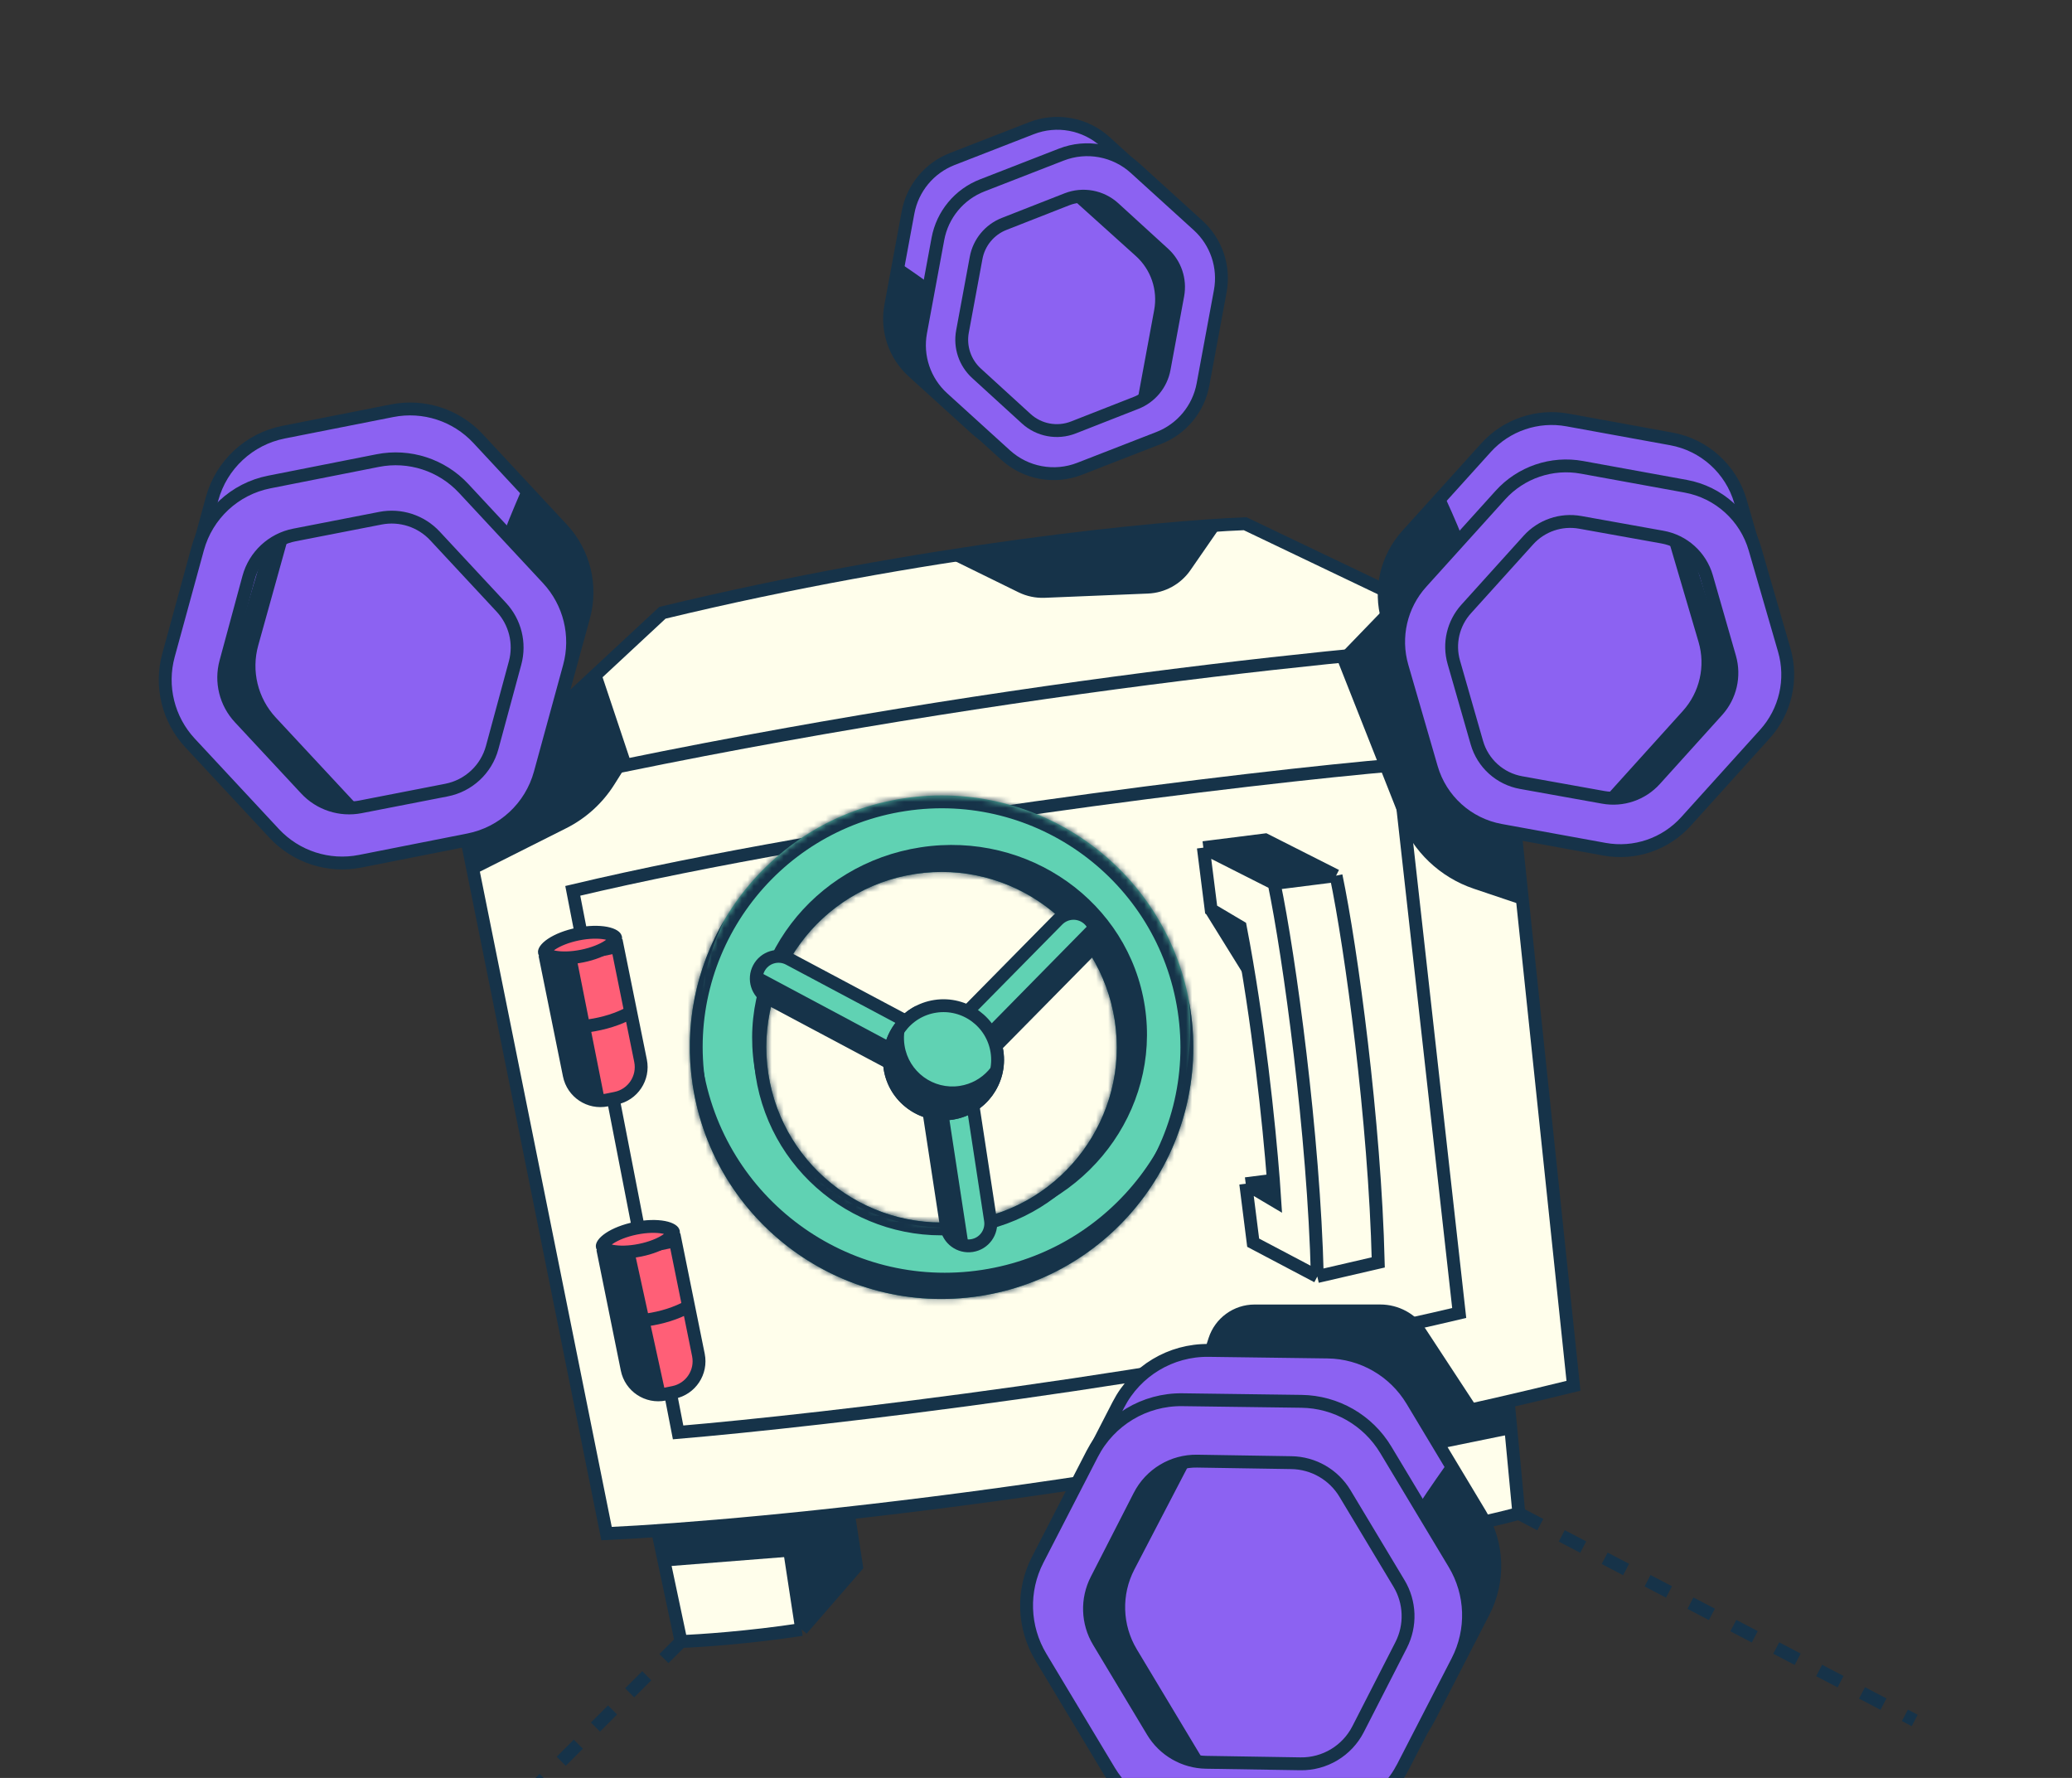 <svg width="345" height="296" viewBox="0 0 345 296" fill="none" xmlns="http://www.w3.org/2000/svg">
<rect x="0" y="0" width="345" height="296" fill="#333333" stroke="none"/>
<path d="M113.398 273.284L109.544 255.089L130.681 252.931L141.17 251.328L142.613 260.768L133.487 271.286C124.677 272.633 116.424 273.179 113.398 273.284Z" fill="#FFFEEB"/>
<path d="M133.487 271.286C124.677 272.633 116.424 273.179 113.398 273.284L109.544 255.089L130.681 252.931M133.487 271.286C132.718 266.252 131.296 256.952 130.681 252.931M133.487 271.286L142.613 260.768L141.17 251.328L130.681 252.931" stroke="#163349" stroke-width="2.141"/>
<path d="M113.398 273.283L60.791 325.869" stroke="#163349" stroke-width="2.141" stroke-dasharray="4.03 4.03"/>
<path d="M252.898 251.962L318.811 286.432" stroke="#163349" stroke-width="2.141" stroke-dasharray="4.03 4.03"/>
<path d="M131.73 252.77L109.988 254.483L110.95 260.777L132.692 259.063L131.73 252.77Z" fill="#163349"/>
<path d="M130.682 252.932L133.487 271.287L142.613 260.768L141.17 251.328L130.682 252.932Z" fill="#163349"/>
<path d="M252.897 251.962L251.141 233.446L230.324 237.701L219.835 239.305L221.278 248.744L233.129 256.057C241.94 254.71 249.979 252.766 252.897 251.962Z" fill="#FFFEEB"/>
<path d="M233.129 256.057C241.94 254.71 249.979 252.766 252.897 251.962L251.141 233.446L230.324 237.701M233.129 256.057C232.36 251.022 230.938 241.722 230.324 237.701M233.129 256.057L221.278 248.744L219.835 239.305L230.324 237.701" stroke="#163349" stroke-width="2.141"/>
<path d="M230.323 237.701L233.129 256.056L221.277 248.744L219.835 239.304L230.323 237.701Z" fill="#163349"/>
<path d="M100.993 255.322L76.467 133.487L110.298 102.019C153.773 91.509 193.093 87.754 207.318 87.189L249.005 107.115L261.993 230.713C193.73 247.588 126.217 254.15 100.993 255.322Z" fill="#FFFEEB"/>
<path d="M76.467 133.487L100.993 255.322C126.217 254.15 193.73 247.588 261.993 230.713L249.005 107.115M76.467 133.487C149.409 116.327 221.885 108.756 249.005 107.115M76.467 133.487L110.298 102.019C153.773 91.509 193.093 87.754 207.318 87.189L249.005 107.115" stroke="#163349" stroke-width="2.141"/>
<path d="M169.586 98.606L158.305 93.072C176.573 88.991 195.795 87.878 203.123 87.831L198.218 94.921C196.601 97.259 193.98 98.702 191.14 98.819L173.947 99.525C172.44 99.586 170.94 99.271 169.586 98.606Z" fill="#163349"/>
<path d="M94.293 137.88L79.359 145.389L77.596 133.851L99.963 111.648L104.909 126.456L102.279 130.629C100.326 133.727 97.565 136.234 94.293 137.88Z" fill="#163349"/>
<path d="M112.908 238.475L95.37 148.309C140.942 137.48 209.105 129.315 232.77 127.308L242.967 218.596C197.394 229.425 136.573 236.468 112.908 238.475Z" fill="#FFFEEB" stroke="#163349" stroke-width="2.141"/>
<path d="M201.238 222.763L194.299 244.281C221.989 240.049 239.239 236.339 245.897 234.248L237.384 221.267C235.709 218.714 232.86 217.176 229.807 217.177L208.899 217.183C205.405 217.184 202.311 219.438 201.238 222.763Z" fill="#163349"/>
<path d="M210.67 139.824L222.463 145.787C224.972 157.77 228.921 186.711 229.487 210.173L219.341 212.522L208.659 206.889L207.42 197.074L212.027 196.493C211.31 187.229 209.537 169.978 206.514 154.309L201.663 151.431L200.363 141.124L210.67 139.824Z" fill="#FFFEEB"/>
<path d="M200.363 141.124L212.156 147.087M200.363 141.124L210.67 139.824L222.463 145.787M200.363 141.124L201.663 151.431L206.514 154.309C209.537 169.978 211.31 187.229 212.027 196.493M212.156 147.087L222.463 145.787M212.156 147.087C214.665 159.07 218.775 189.06 219.341 212.522M222.463 145.787C224.972 157.77 228.921 186.711 229.487 210.173L219.341 212.522M219.341 212.522L208.659 206.889L207.42 197.074M207.42 197.074L212.271 199.952C212.211 198.981 212.13 197.819 212.027 196.493M207.42 197.074L212.027 196.493" stroke="#163349" stroke-width="2.141"/>
<path d="M207.628 163.143L200.743 152.045L206.451 153.818L207.628 163.143Z" fill="#163349"/>
<path d="M211.108 147.248L200.363 141.124L210.67 139.824L221.414 145.948L211.108 147.248Z" fill="#163349"/>
<path d="M212.27 199.952L207.42 197.073L212.027 196.492C212.129 197.818 212.21 198.981 212.27 199.952Z" fill="#163349"/>
<mask id="path-21-inside-1_1615_19874" fill="white">
<path fill-rule="evenodd" clip-rule="evenodd" d="M163.107 215.774C185.988 212.276 201.702 190.892 198.204 168.011C194.707 145.13 173.323 129.416 150.442 132.914C127.561 136.411 111.847 157.795 115.344 180.676C118.842 203.557 140.226 219.271 163.107 215.774ZM161.183 203.187C177.113 200.752 188.053 185.864 185.618 169.935C183.183 154.005 168.295 143.065 152.365 145.5C136.435 147.934 125.496 162.822 127.93 178.752C130.365 194.682 145.253 205.622 161.183 203.187Z"/>
</mask>
<path fill-rule="evenodd" clip-rule="evenodd" d="M163.107 215.774C185.988 212.276 201.702 190.892 198.204 168.011C194.707 145.13 173.323 129.416 150.442 132.914C127.561 136.411 111.847 157.795 115.344 180.676C118.842 203.557 140.226 219.271 163.107 215.774ZM161.183 203.187C177.113 200.752 188.053 185.864 185.618 169.935C183.183 154.005 168.295 143.065 152.365 145.5C136.435 147.934 125.496 162.822 127.93 178.752C130.365 194.682 145.253 205.622 161.183 203.187Z" fill="#60D2B3"/>
<path d="M196.088 168.335C199.407 190.047 184.496 210.339 162.783 213.657L163.43 217.89C187.48 214.214 203.996 191.738 200.321 167.688L196.088 168.335ZM150.765 135.03C172.478 131.711 192.769 146.622 196.088 168.335L200.321 167.688C196.645 143.638 174.168 127.121 150.118 130.797L150.765 135.03ZM117.46 180.353C114.142 158.64 129.053 138.349 150.765 135.03L150.118 130.797C126.068 134.473 109.552 156.95 113.228 181L117.46 180.353ZM162.783 213.657C141.071 216.976 120.779 202.065 117.46 180.353L113.228 181C116.904 205.049 139.38 221.566 163.43 217.89L162.783 213.657ZM183.502 170.258C185.758 185.019 175.62 198.814 160.859 201.071L161.506 205.303C178.605 202.69 190.347 186.71 187.734 169.611L183.502 170.258ZM152.689 147.616C167.45 145.36 181.245 155.497 183.502 170.258L187.734 169.611C185.12 152.512 169.141 140.77 152.042 143.383L152.689 147.616ZM130.047 178.428C127.79 163.667 137.928 149.872 152.689 147.616L152.042 143.383C134.943 145.997 123.201 161.977 125.814 179.075L130.047 178.428ZM160.859 201.071C146.098 203.327 132.303 193.19 130.047 178.428L125.814 179.075C128.428 196.174 144.408 207.917 161.506 205.303L160.859 201.071Z" fill="#163349" mask="url(#path-21-inside-1_1615_19874)"/>
<path fill-rule="evenodd" clip-rule="evenodd" d="M162.917 203.996C180.874 201.251 193.278 184.938 190.622 167.56C187.966 150.182 171.255 138.32 153.298 141.064C135.341 143.809 122.936 160.122 125.593 177.5C128.249 194.878 144.96 206.741 162.917 203.996ZM161.183 203.188C177.113 200.753 188.053 185.865 185.618 169.935C183.183 154.005 168.296 143.066 152.366 145.5C136.436 147.935 125.496 162.823 127.931 178.753C130.365 194.683 145.253 205.623 161.183 203.188Z" fill="#163349"/>
<path d="M153.835 179.633L161.159 178.513L164.925 203.152C165.234 205.175 163.845 207.065 161.823 207.374C159.8 207.683 157.91 206.294 157.601 204.272L153.835 179.633Z" fill="#60D2B3" stroke="#163349" stroke-width="2.141"/>
<path d="M161.22 206.939L157.292 181.242L154.065 181.198L157.673 204.798L161.22 206.939Z" fill="#163349"/>
<path d="M127.888 166.188L150.288 178.111L153.721 171.546L131.369 159.648C129.554 158.682 127.299 159.379 126.346 161.201C125.403 163.005 126.091 165.232 127.888 166.188Z" fill="#60D2B3" stroke="#163349" stroke-width="2.141"/>
<path d="M126.579 161.882L149.883 174.326L148.878 177.393L127.454 165.932L126.579 161.882Z" fill="#163349"/>
<path d="M181.391 158.362L163.576 176.432L158.338 171.192L176.115 153.161C177.559 151.697 179.919 151.688 181.373 153.143C182.812 154.582 182.82 156.913 181.391 158.362Z" fill="#60D2B3" stroke="#163349" stroke-width="2.141"/>
<path d="M181.355 153.862L162.832 172.699L164.707 175.325L181.729 157.988L181.355 153.862Z" fill="#163349"/>
<circle cx="157.094" cy="176.442" r="9.01" transform="rotate(-8.69 157.094 176.442)" fill="#60D2B3" stroke="#163349" stroke-width="2.141"/>
<path fill-rule="evenodd" clip-rule="evenodd" d="M166.636 173.187C166.467 176.951 163.664 180.197 159.797 180.788C155.395 181.46 151.281 178.437 150.608 174.035C150.228 171.552 151.024 169.161 152.58 167.427C148.774 169.332 146.453 173.532 147.13 177.965C147.971 183.468 153.114 187.248 158.617 186.407C164.121 185.565 167.9 180.422 167.059 174.919C166.967 174.32 166.824 173.741 166.636 173.187Z" fill="#163349"/>
<path fill-rule="evenodd" clip-rule="evenodd" d="M197.932 166.433C200.409 188.136 185.292 208.089 163.514 211.418C141.212 214.827 120.369 199.511 116.961 177.209C115.659 168.691 117.088 160.386 120.595 153.184C115.907 161.188 113.833 170.793 115.344 180.677C118.841 203.558 140.225 219.272 163.106 215.774C185.988 212.277 201.701 190.893 198.204 168.012C198.123 167.482 198.032 166.955 197.932 166.433Z" fill="#163349"/>
<path d="M90.939 160L102.807 157.597L106.655 176.602C107.234 179.466 105.383 182.258 102.519 182.837L101.022 183.14C98.158 183.72 95.367 181.869 94.787 179.005L90.939 160Z" fill="#FF5F77" stroke="#163349" stroke-width="2.141"/>
<path d="M92.911 170.908C95.103 171.177 100.637 171.054 105.234 168.413" stroke="#163349" stroke-width="2.141"/>
<path d="M102.513 156.137C102.518 156.164 102.534 156.29 102.355 156.552C102.174 156.817 101.842 157.141 101.332 157.483C100.316 158.164 98.774 158.795 96.948 159.165C95.123 159.534 93.457 159.552 92.256 159.32C91.653 159.204 91.221 159.035 90.951 158.861C90.684 158.689 90.65 158.567 90.645 158.54C90.639 158.513 90.623 158.387 90.802 158.126C90.983 157.86 91.315 157.536 91.825 157.194C92.841 156.513 94.383 155.882 96.209 155.512C98.035 155.143 99.701 155.125 100.902 155.357C101.505 155.473 101.936 155.642 102.207 155.817C102.473 155.988 102.507 156.11 102.513 156.137Z" fill="#FF5F77" stroke="#163349" stroke-width="2.141"/>
<path d="M100.659 182.922L96.003 159.483L90.599 159.235L95.538 181.021L100.659 182.922Z" fill="#163349"/>
<path d="M100.573 208.975L112.441 206.573L116.288 225.578C116.868 228.442 115.017 231.233 112.153 231.813L110.656 232.116C107.792 232.696 105 230.844 104.421 227.981L100.573 208.975Z" fill="#FF5F77" stroke="#163349" stroke-width="2.141"/>
<path d="M110.897 232.342L105.556 207.934L100.836 208.655L105.251 230.521L110.897 232.342Z" fill="#163349"/>
<path d="M102.543 219.884C104.735 220.153 110.269 220.03 114.866 217.389" stroke="#163349" stroke-width="2.141"/>
<path d="M112.144 205.113C112.15 205.14 112.166 205.265 111.987 205.527C111.806 205.793 111.474 206.116 110.964 206.458C109.948 207.139 108.406 207.771 106.58 208.14C104.755 208.51 103.088 208.528 101.888 208.296C101.284 208.179 100.853 208.01 100.583 207.836C100.316 207.664 100.282 207.542 100.277 207.515C100.271 207.488 100.255 207.363 100.434 207.101C100.615 206.835 100.947 206.512 101.457 206.17C102.473 205.489 104.015 204.858 105.841 204.488C107.667 204.118 109.333 204.1 110.534 204.332C111.137 204.449 111.568 204.618 111.839 204.792C112.105 204.964 112.139 205.086 112.144 205.113Z" fill="#FF5F77" stroke="#163349" stroke-width="2.141"/>
<path d="M251.14 233.446L230.404 238.226L231.125 242.946L251.942 238.69L251.14 233.446Z" fill="#163349"/>
<path d="M48.046 130.448L34.044 115.4C30.398 111.48 29.038 105.953 30.452 100.789L35.311 83.033C36.858 77.378 41.472 73.085 47.225 71.948L65.285 68.38C70.537 67.342 75.952 69.096 79.599 73.015L93.6 88.064C97.247 91.983 98.606 97.511 97.193 102.674L92.334 120.431C90.786 126.086 86.172 130.379 80.42 131.516L62.36 135.084C57.108 136.122 51.693 134.368 48.046 130.448Z" fill="#8C62F2" stroke="#163349" stroke-width="2.141"/>
<path d="M45.651 138.748L31.649 123.7C28.002 119.78 26.643 114.253 28.056 109.089L32.915 91.333C34.463 85.677 39.077 81.384 44.829 80.248L62.889 76.68C68.141 75.642 73.556 77.395 77.203 81.315L91.205 96.364C94.852 100.283 96.211 105.811 94.798 110.974L89.939 128.73C88.391 134.386 83.777 138.679 78.024 139.815L59.965 143.384C54.712 144.421 49.297 142.668 45.651 138.748Z" fill="#8C62F2" stroke="#163349" stroke-width="2.141"/>
<path d="M50.932 131.375L39.887 119.504C37.572 117.016 36.706 113.511 37.594 110.231L41.408 96.149C42.389 92.53 45.341 89.782 49.022 89.065L63.342 86.275C66.677 85.625 70.111 86.742 72.426 89.229L83.471 101.1C85.785 103.588 86.652 107.094 85.764 110.373L81.95 124.455C80.969 128.075 78.017 130.822 74.336 131.539L60.016 134.33C56.681 134.98 53.247 133.863 50.932 131.375Z" stroke="#163349" stroke-width="2.141"/>
<path d="M45.921 119.463L59.261 133.801L54.026 133.612L36.871 115.173L44.02 91.321L48.321 88.332L42.996 107.454C41.816 111.693 42.923 116.241 45.921 119.463Z" fill="#163349"/>
<path d="M83.951 88.568C92.428 97.678 95.094 104.169 95.368 106.275L98.193 100.612L96.868 93.75L87.394 80.306C86.633 82.025 84.879 86.085 83.951 88.568Z" fill="#163349"/>
<path d="M195.329 59.617L198.205 44.087C198.954 40.041 197.557 35.897 194.512 33.131L184.042 23.619C180.707 20.59 175.945 19.707 171.746 21.342L158.564 26.472C154.73 27.965 151.941 31.334 151.192 35.379L148.315 50.91C147.566 54.955 148.963 59.099 152.008 61.866L162.479 71.377C165.814 74.407 170.576 75.289 174.774 73.655L187.957 68.524C191.791 67.032 194.579 63.662 195.329 59.617Z" fill="#8C62F2" stroke="#163349" stroke-width="2.141"/>
<path d="M200.304 64.013L203.181 48.482C203.93 44.437 202.533 40.292 199.488 37.526L189.017 28.015C185.682 24.985 180.92 24.103 176.722 25.737L163.539 30.868C159.705 32.36 156.917 35.729 156.167 39.775L153.291 55.305C152.542 59.35 153.939 63.495 156.984 66.261L167.454 75.773C170.789 78.802 175.551 79.684 179.75 78.05L192.933 72.919C196.766 71.427 199.555 68.058 200.304 64.013Z" fill="#8C62F2" stroke="#163349" stroke-width="2.141"/>
<path d="M193.84 61.409L196.109 49.158C196.584 46.59 195.701 43.96 193.773 42.199L185.495 34.639C183.367 32.696 180.32 32.132 177.637 33.184L167.2 37.277C164.77 38.231 163.003 40.371 162.528 42.938L160.259 55.19C159.783 57.757 160.666 60.388 162.594 62.148L170.873 69.708C173 71.651 176.048 72.215 178.73 71.163L189.167 67.07C191.597 66.117 193.364 63.976 193.84 61.409Z" stroke="#163349" stroke-width="2.141"/>
<path d="M192.179 51.617L189.439 66.414L192.755 64.134L196.28 45.104L181.811 32.584L177.79 32.418L189.126 42.624C191.639 44.886 192.795 48.292 192.179 51.617Z" fill="#163349"/>
<path d="M154.781 47.261C153.039 56.663 153.986 61.971 154.677 63.45L150.51 60.942L148.541 55.946L149.143 43.322C150.345 44.123 153.156 46.033 154.781 47.261Z" fill="#163349"/>
<path d="M189.078 286.638L177.681 267.663C174.712 262.721 174.512 256.595 177.152 251.47L186.229 233.846C189.12 228.233 194.938 224.738 201.252 224.823L221.073 225.089C226.838 225.166 232.152 228.221 235.12 233.163L246.517 252.138C249.486 257.08 249.686 263.206 247.046 268.332L237.969 285.955C235.078 291.568 229.26 295.063 222.947 294.978L203.125 294.712C197.36 294.635 192.046 291.58 189.078 286.638Z" fill="#8C62F2" stroke="#163349" stroke-width="2.141"/>
<path d="M184.704 294.848L173.307 275.873C170.338 270.931 170.138 264.805 172.778 259.68L181.855 242.056C184.746 236.443 190.564 232.948 196.878 233.033L216.699 233.299C222.464 233.376 227.778 236.431 230.746 241.373L242.143 260.348C245.112 265.29 245.312 271.416 242.672 276.542L233.595 294.165C230.704 299.778 224.886 303.273 218.573 303.188L198.751 302.922C192.986 302.845 187.672 299.79 184.704 294.848Z" fill="#8C62F2" stroke="#163349" stroke-width="2.141"/>
<path d="M191.911 288.258L182.921 273.289C181.037 270.153 180.905 266.266 182.572 263.009L189.729 249.023C191.569 245.428 195.292 243.192 199.329 243.257L215.038 243.509C218.696 243.567 222.065 245.51 223.949 248.646L232.94 263.615C234.824 266.751 234.956 270.638 233.289 273.895L226.132 287.881C224.292 291.476 220.569 293.712 216.532 293.647L200.823 293.395C197.164 293.337 193.795 291.394 191.911 288.258Z" stroke="#163349" stroke-width="2.141"/>
<path d="M189.286 274.592L200.145 292.67L194.672 291.305L180.708 268.056L192.281 245.126L198.753 242.329L188.881 261.289C186.693 265.491 186.846 270.53 189.286 274.592Z" fill="#163349"/>
<path d="M236.239 250.52C243.139 262.008 244.502 269.44 244.32 271.72L248.558 266.383L248.692 258.859L241.707 242.583C240.523 244.225 237.77 248.111 236.239 250.52Z" fill="#163349"/>
<path d="M222.542 109.55L232.273 99.476L249.529 107.035L254.084 150.884L245.405 147.961C239.786 146.069 235.287 141.796 233.108 136.283L222.542 109.55Z" fill="#163349"/>
<path d="M278.326 128.874L291.466 114.322C294.888 110.532 296.105 105.241 294.684 100.336L289.797 83.471C288.24 78.099 283.778 74.071 278.276 73.069L261.001 69.923C255.977 69.008 250.837 70.758 247.415 74.548L234.276 89.1C230.854 92.89 229.636 98.181 231.058 103.086L235.945 119.951C237.502 125.323 241.964 129.351 247.466 130.353L264.741 133.499C269.765 134.414 274.904 132.664 278.326 128.874Z" fill="#8C62F2" stroke="#163349" stroke-width="2.141"/>
<path d="M280.73 136.756L293.869 122.204C297.291 118.414 298.509 113.123 297.087 108.218L292.2 91.353C290.643 85.981 286.181 81.952 280.679 80.951L263.404 77.805C258.38 76.89 253.241 78.64 249.819 82.43L236.679 96.982C233.257 100.772 232.04 106.063 233.461 110.968L238.348 127.833C239.905 133.205 244.367 137.233 249.869 138.235L267.144 141.381C272.168 142.296 277.308 140.546 280.73 136.756Z" fill="#8C62F2" stroke="#163349" stroke-width="2.141"/>
<path d="M275.588 129.8L285.953 118.321C288.125 115.915 288.902 112.559 288.008 109.444L284.169 96.068C283.183 92.63 280.327 90.052 276.807 89.421L263.11 86.963C259.92 86.391 256.66 87.505 254.488 89.911L244.124 101.39C241.952 103.796 241.175 107.152 242.069 110.267L245.907 123.643C246.894 127.081 249.749 129.659 253.27 130.29L266.967 132.748C270.157 133.32 273.416 132.206 275.588 129.8Z" stroke="#163349" stroke-width="2.141"/>
<path d="M280.199 118.367L267.68 132.232L272.67 131.977L288.769 114.147L281.61 91.501L277.466 88.711L282.817 106.873C284.003 110.899 283.012 115.252 280.199 118.367Z" fill="#163349"/>
<path d="M243.486 89.445C235.531 98.255 233.081 104.483 232.85 106.496L230.075 101.135L231.241 94.572L240.085 81.615C240.835 83.244 242.566 87.091 243.486 89.445Z" fill="#163349"/>
</svg>
